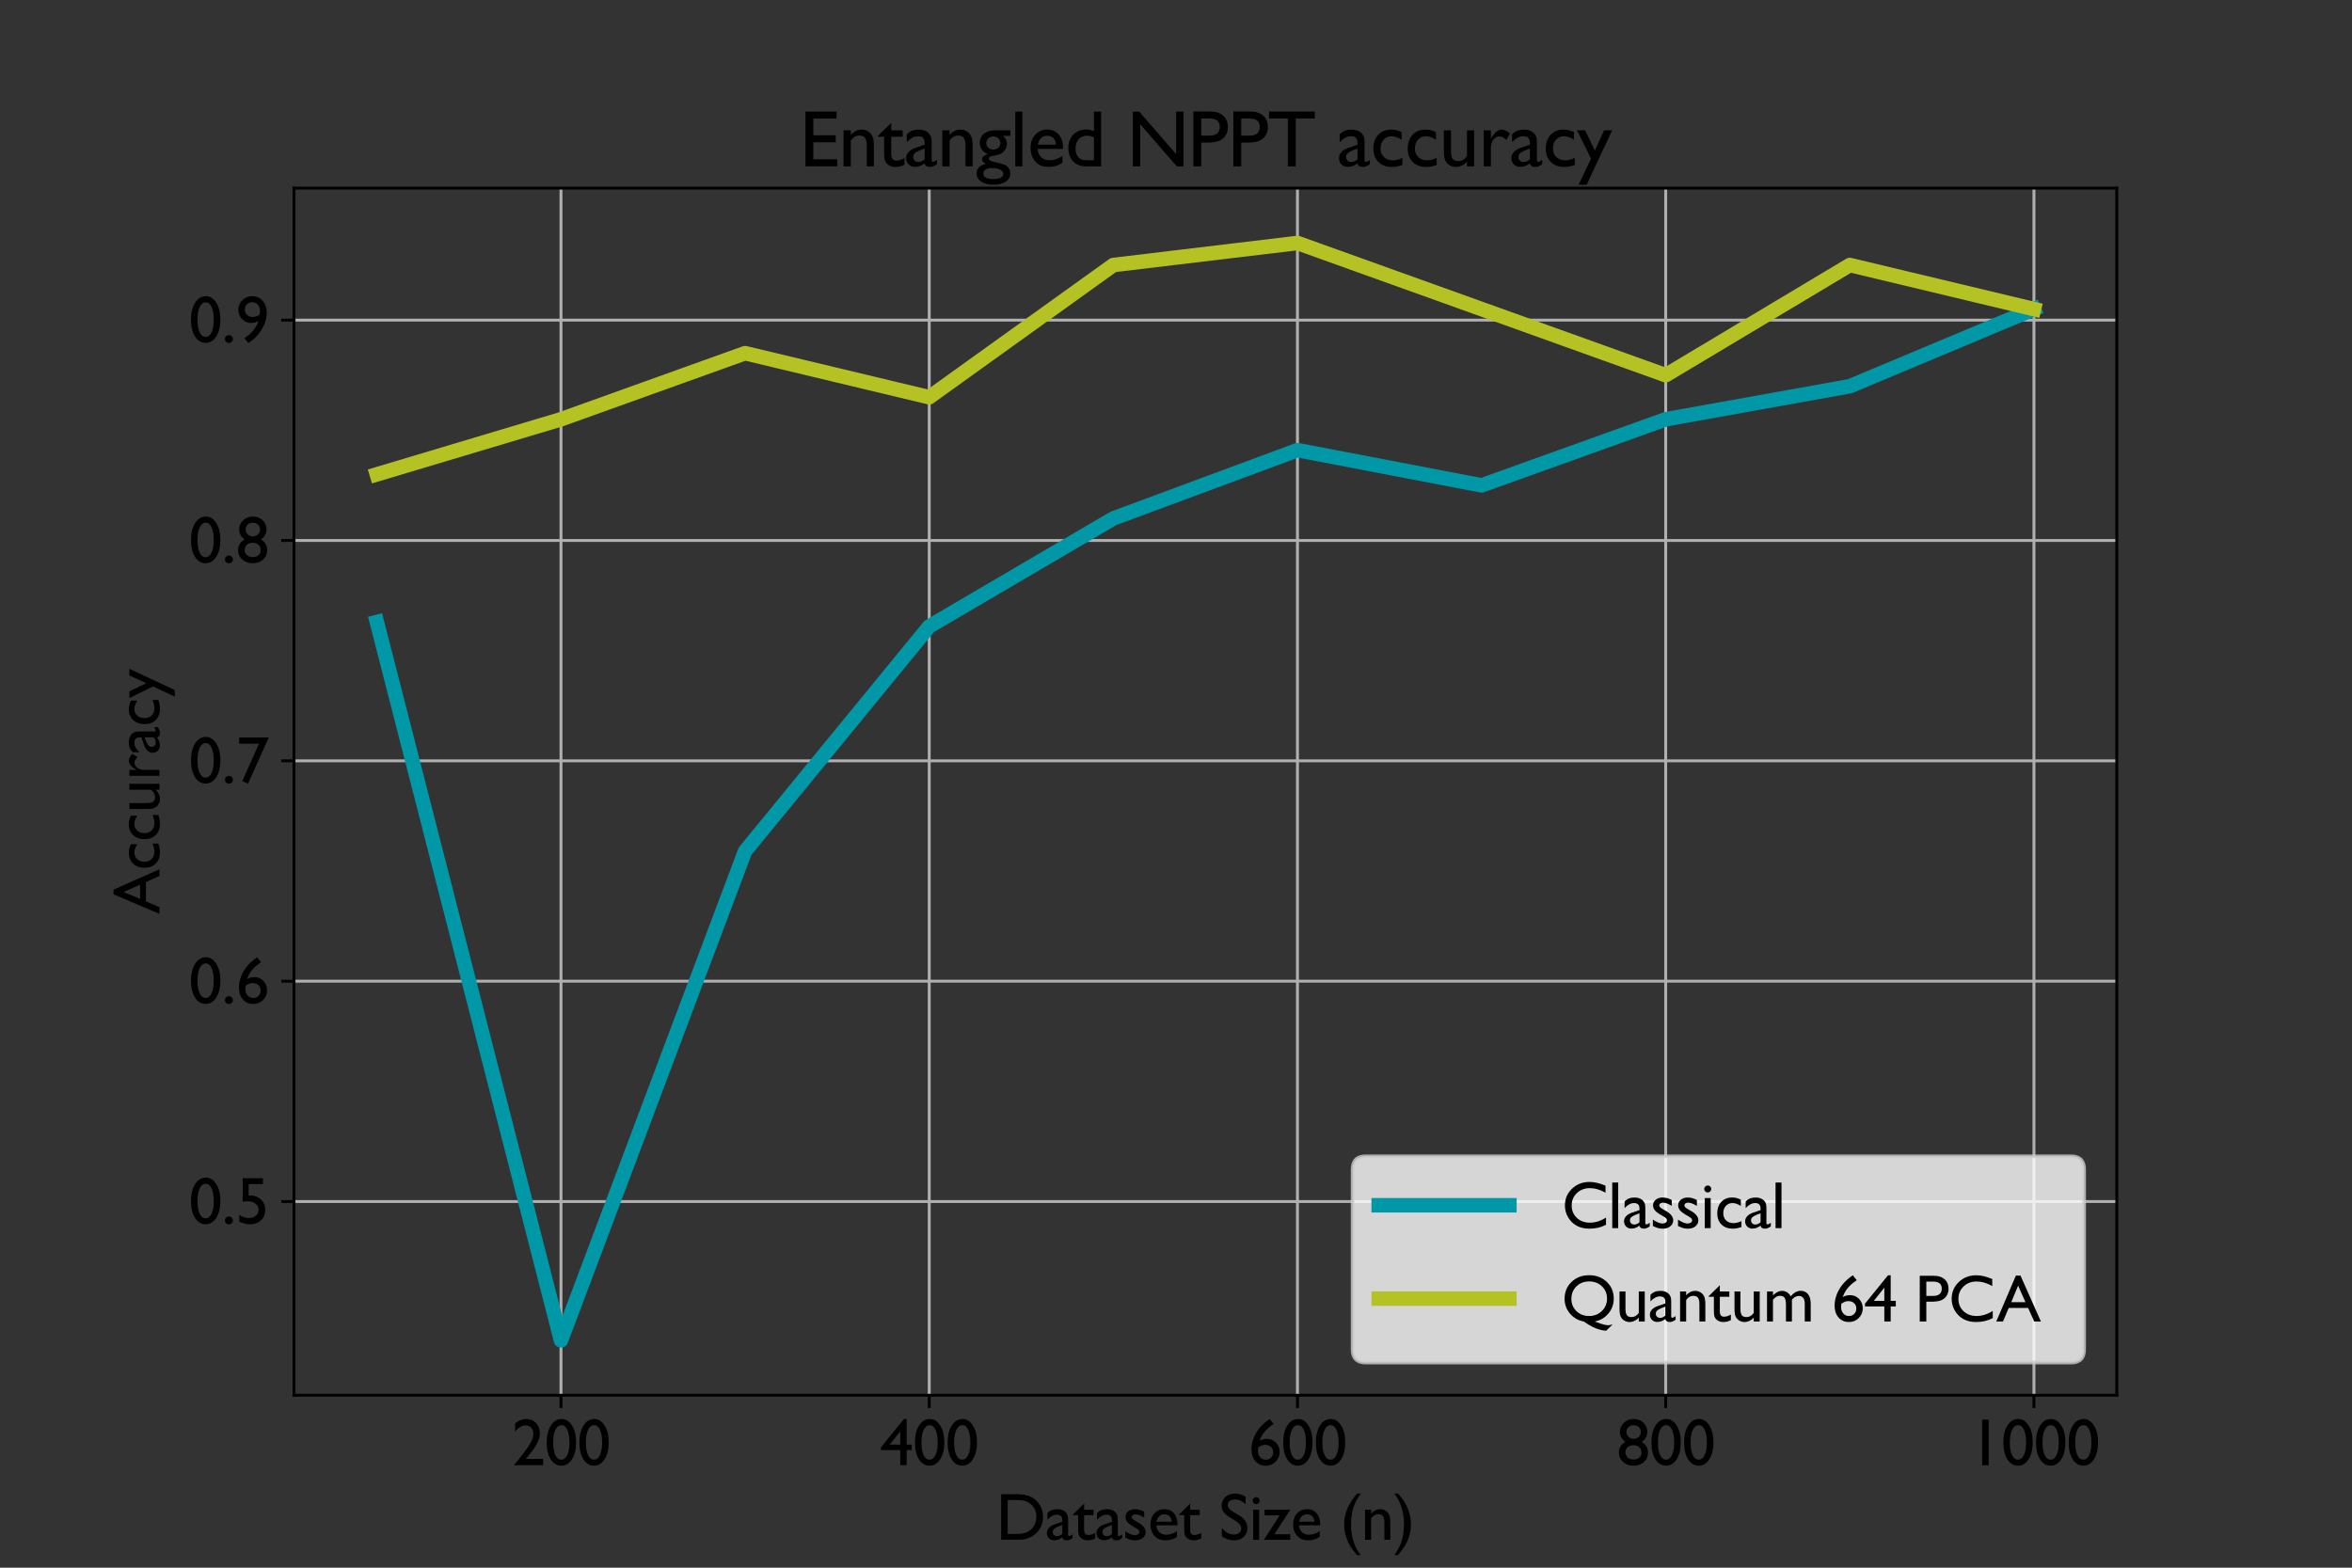 <?xml version="1.0" encoding="utf-8" standalone="no"?>
<!DOCTYPE svg PUBLIC "-//W3C//DTD SVG 1.1//EN"
  "http://www.w3.org/Graphics/SVG/1.1/DTD/svg11.dtd">
<svg xmlns:xlink="http://www.w3.org/1999/xlink" width="648pt" height="432pt" viewBox="0 0 648 432" xmlns="http://www.w3.org/2000/svg" version="1.1">
 <rect x="0" y="0" width="648" height="432" fill="#333333" stroke="none"/>
 <defs>
  <style type="text/css">*{stroke-linejoin: round; stroke-linecap: butt}</style>
 </defs>
 <g id="figure_1">
  <g id="patch_1">
   <path d="M 0 432 
L 648 432 
L 648 0 
L 0 0 
L 0 432 
z
" style="fill: none"/>
  </g>
  <g id="axes_1">
   <g id="patch_2">
    <path d="M 81 384.48 
L 583.2 384.48 
L 583.2 51.84 
L 81 51.84 
L 81 384.48 
z
" style="fill: none"/>
   </g>
   <g id="matplotlib.axis_1">
    <g id="xtick_1">
     <g id="line2d_1">
      <path d="M 154.555 384.48 
L 154.555 51.84 
" clip-path="url(#p23656664ae)" style="fill: none; stroke: #b0b0b0; stroke-width: 0.8; stroke-linecap: square"/>
     </g>
     <g id="line2d_2">
      <defs>
       <path id="m78b1675002" d="M 0 0 
L 0 3.5 
" style="stroke: #000000; stroke-width: 0.8"/>
      </defs>
      <g>
       <use xlink:href="#m78b1675002" x="154.555" y="384.48" style="stroke: #000000; stroke-width: 0.8"/>
      </g>
     </g>
     <g id="text_1">
      <!-- 200 -->
      <g transform="translate(141.055 403.759) scale(0.18 -0.18)">
       <defs>
        <path id="GillSansMT-32" d="M 1319 603 
L 2981 603 
L 2981 0 
L 219 0 
L 219 44 
L 481 353 
Q 1097 1116 1461 1647 
Q 1825 2178 1936 2450 
Q 2047 2722 2047 2988 
Q 2047 3356 1837 3579 
Q 1628 3803 1281 3803 
Q 1019 3803 764 3648 
Q 509 3494 306 3213 
L 306 4006 
Q 816 4422 1356 4422 
Q 1928 4422 2298 4040 
Q 2669 3659 2669 3072 
Q 2669 2809 2576 2511 
Q 2484 2213 2250 1823 
Q 2016 1434 1453 763 
L 1319 603 
z
" transform="scale(0.016)"/>
        <path id="GillSansMT-30" d="M 1625 4422 
Q 2225 4422 2617 3792 
Q 3009 3163 3009 2194 
Q 3009 1200 2617 578 
Q 2225 -44 1600 -44 
Q 966 -44 581 565 
Q 197 1175 197 2181 
Q 197 3175 594 3798 
Q 991 4422 1625 4422 
z
M 1631 3828 
L 1600 3828 
Q 1241 3828 1030 3386 
Q 819 2944 819 2188 
Q 819 1413 1025 972 
Q 1231 531 1594 531 
Q 1956 531 2165 972 
Q 2375 1413 2375 2169 
Q 2375 2928 2173 3378 
Q 1972 3828 1631 3828 
z
" transform="scale(0.016)"/>
       </defs>
       <use xlink:href="#GillSansMT-32"/>
       <use xlink:href="#GillSansMT-30" x="50"/>
       <use xlink:href="#GillSansMT-30" x="100"/>
      </g>
     </g>
    </g>
    <g id="xtick_2">
     <g id="line2d_3">
      <path d="M 256.009 384.48 
L 256.009 51.84 
" clip-path="url(#p23656664ae)" style="fill: none; stroke: #b0b0b0; stroke-width: 0.8; stroke-linecap: square"/>
     </g>
     <g id="line2d_4">
      <g>
       <use xlink:href="#m78b1675002" x="256.009" y="384.48" style="stroke: #000000; stroke-width: 0.8"/>
      </g>
     </g>
     <g id="text_2">
      <!-- 400 -->
      <g transform="translate(242.509 403.759) scale(0.18 -0.18)">
       <defs>
        <path id="GillSansMT-34" d="M 2272 4422 
L 2528 4422 
L 2528 1972 
L 3016 1972 
L 3016 1441 
L 2528 1441 
L 2528 0 
L 1919 0 
L 1919 1441 
L 72 1441 
L 72 1709 
L 2272 4422 
z
M 1919 1972 
L 1919 3238 
L 909 1972 
L 1919 1972 
z
" transform="scale(0.016)"/>
       </defs>
       <use xlink:href="#GillSansMT-34"/>
       <use xlink:href="#GillSansMT-30" x="50"/>
       <use xlink:href="#GillSansMT-30" x="100"/>
      </g>
     </g>
    </g>
    <g id="xtick_3">
     <g id="line2d_5">
      <path d="M 357.464 384.48 
L 357.464 51.84 
" clip-path="url(#p23656664ae)" style="fill: none; stroke: #b0b0b0; stroke-width: 0.8; stroke-linecap: square"/>
     </g>
     <g id="line2d_6">
      <g>
       <use xlink:href="#m78b1675002" x="357.464" y="384.48" style="stroke: #000000; stroke-width: 0.8"/>
      </g>
     </g>
     <g id="text_3">
      <!-- 600 -->
      <g transform="translate(343.964 403.759) scale(0.18 -0.18)">
       <defs>
        <path id="GillSansMT-36" d="M 1966 4378 
L 2028 4422 
L 2406 3944 
Q 1906 3622 1576 3240 
Q 1247 2859 1069 2344 
Q 1416 2522 1759 2522 
Q 2275 2522 2628 2156 
Q 2981 1791 2981 1259 
Q 2981 713 2597 331 
Q 2213 -50 1663 -50 
Q 1047 -50 667 383 
Q 288 816 288 1516 
Q 288 2041 483 2561 
Q 678 3081 1045 3536 
Q 1413 3991 1966 4378 
z
M 934 1697 
Q 909 1550 909 1369 
Q 909 1000 1123 762 
Q 1338 525 1672 525 
Q 1972 525 2167 728 
Q 2363 931 2363 1241 
Q 2363 1556 2155 1751 
Q 1947 1947 1606 1947 
Q 1431 1947 1289 1894 
Q 1147 1841 934 1697 
z
" transform="scale(0.016)"/>
       </defs>
       <use xlink:href="#GillSansMT-36"/>
       <use xlink:href="#GillSansMT-30" x="50"/>
       <use xlink:href="#GillSansMT-30" x="100"/>
      </g>
     </g>
    </g>
    <g id="xtick_4">
     <g id="line2d_7">
      <path d="M 458.918 384.48 
L 458.918 51.84 
" clip-path="url(#p23656664ae)" style="fill: none; stroke: #b0b0b0; stroke-width: 0.8; stroke-linecap: square"/>
     </g>
     <g id="line2d_8">
      <g>
       <use xlink:href="#m78b1675002" x="458.918" y="384.48" style="stroke: #000000; stroke-width: 0.8"/>
      </g>
     </g>
     <g id="text_4">
      <!-- 800 -->
      <g transform="translate(445.418 403.759) scale(0.18 -0.18)">
       <defs>
        <path id="GillSansMT-38" d="M 306 3194 
Q 306 3706 690 4064 
Q 1075 4422 1631 4422 
Q 2178 4422 2554 4067 
Q 2931 3713 2931 3194 
Q 2931 2609 2388 2228 
Q 2994 1878 2994 1197 
Q 2994 656 2600 303 
Q 2206 -50 1606 -50 
Q 1013 -50 609 311 
Q 206 672 206 1203 
Q 206 1869 825 2228 
Q 547 2453 426 2676 
Q 306 2900 306 3194 
z
M 2309 3175 
Q 2309 3459 2114 3643 
Q 1919 3828 1619 3828 
Q 1316 3828 1122 3647 
Q 928 3466 928 3181 
Q 928 2909 1133 2715 
Q 1338 2522 1625 2522 
Q 1909 2522 2109 2714 
Q 2309 2906 2309 3175 
z
M 2363 1172 
L 2363 1234 
Q 2363 1534 2148 1723 
Q 1934 1913 1594 1913 
Q 1259 1913 1048 1722 
Q 838 1531 838 1228 
Q 838 925 1053 734 
Q 1269 544 1613 544 
Q 1941 544 2152 719 
Q 2363 894 2363 1172 
z
" transform="scale(0.016)"/>
       </defs>
       <use xlink:href="#GillSansMT-38"/>
       <use xlink:href="#GillSansMT-30" x="50"/>
       <use xlink:href="#GillSansMT-30" x="100"/>
      </g>
     </g>
    </g>
    <g id="xtick_5">
     <g id="line2d_9">
      <path d="M 560.373 384.48 
L 560.373 51.84 
" clip-path="url(#p23656664ae)" style="fill: none; stroke: #b0b0b0; stroke-width: 0.8; stroke-linecap: square"/>
     </g>
     <g id="line2d_10">
      <g>
       <use xlink:href="#m78b1675002" x="560.373" y="384.48" style="stroke: #000000; stroke-width: 0.8"/>
      </g>
     </g>
     <g id="text_5">
      <!-- 1000 -->
      <g transform="translate(542.373 403.759) scale(0.18 -0.18)">
       <defs>
        <path id="GillSansMT-31" d="M 1294 4366 
L 1919 4366 
L 1919 0 
L 1294 0 
L 1294 4366 
z
" transform="scale(0.016)"/>
       </defs>
       <use xlink:href="#GillSansMT-31"/>
       <use xlink:href="#GillSansMT-30" x="50"/>
       <use xlink:href="#GillSansMT-30" x="100"/>
       <use xlink:href="#GillSansMT-30" x="150"/>
      </g>
     </g>
    </g>
    <g id="text_6">
     <!-- Dataset Size (n) -->
     <g transform="translate(274.421 424.319) scale(0.18 -0.18)">
      <defs>
       <path id="GillSansMT-44" d="M 488 6 
L 488 4366 
L 1959 4366 
Q 2850 4366 3369 4098 
Q 3888 3831 4194 3312 
Q 4500 2794 4500 2181 
Q 4500 1744 4331 1344 
Q 4163 944 3850 641 
Q 3531 328 3109 169 
Q 2863 72 2656 39 
Q 2450 6 1869 6 
L 488 6 
z
M 1894 3809 
L 1113 3809 
L 1113 563 
L 1913 563 
Q 2381 563 2640 627 
Q 2900 691 3073 789 
Q 3247 888 3391 1031 
Q 3853 1500 3853 2216 
Q 3853 2919 3378 3363 
Q 3203 3528 2976 3634 
Q 2750 3741 2547 3775 
Q 2344 3809 1894 3809 
z
" transform="scale(0.016)"/>
       <path id="GillSansMT-61" d="M 2209 1728 
L 2209 506 
Q 2209 359 2309 359 
Q 2413 359 2631 513 
L 2631 166 
Q 2438 41 2320 -4 
Q 2203 -50 2075 -50 
Q 1709 -50 1644 238 
Q 1281 -44 872 -44 
Q 572 -44 372 154 
Q 172 353 172 653 
Q 172 925 367 1139 
Q 563 1353 922 1478 
L 1650 1728 
L 1650 1881 
Q 1650 2400 1131 2400 
Q 666 2400 225 1919 
L 225 2541 
Q 556 2931 1178 2931 
Q 1644 2931 1925 2688 
Q 2019 2609 2094 2479 
Q 2169 2350 2189 2220 
Q 2209 2091 2209 1728 
z
M 1650 569 
L 1650 1422 
L 1269 1275 
Q 978 1159 858 1042 
Q 738 925 738 750 
Q 738 572 852 459 
Q 966 347 1147 347 
Q 1419 347 1650 569 
z
" transform="scale(0.016)"/>
       <path id="GillSansMT-74" d="M 0 2419 
L 1069 3469 
L 1069 2875 
L 1978 2875 
L 1978 2363 
L 1069 2363 
L 1069 953 
Q 1069 459 1478 459 
Q 1784 459 2125 666 
L 2125 134 
Q 1797 -50 1409 -50 
Q 1019 -50 759 178 
Q 678 247 625 333 
Q 572 419 536 558 
Q 500 697 500 1088 
L 500 2363 
L 0 2363 
L 0 2419 
z
" transform="scale(0.016)"/>
       <path id="GillSansMT-73" d="M 263 206 
L 263 819 
Q 503 650 754 545 
Q 1006 441 1178 441 
Q 1356 441 1484 528 
Q 1613 616 1613 738 
Q 1613 863 1530 945 
Q 1447 1028 1172 1184 
Q 622 1491 451 1708 
Q 281 1925 281 2181 
Q 281 2513 539 2722 
Q 797 2931 1203 2931 
Q 1625 2931 2069 2694 
L 2069 2131 
Q 1563 2438 1241 2438 
Q 1075 2438 973 2367 
Q 872 2297 872 2181 
Q 872 2081 964 1990 
Q 1056 1900 1288 1772 
L 1491 1656 
Q 2209 1250 2209 756 
Q 2209 403 1932 176 
Q 1656 -50 1222 -50 
Q 966 -50 766 4 
Q 566 59 263 206 
z
" transform="scale(0.016)"/>
       <path id="GillSansMT-65" d="M 2853 1388 
L 831 1388 
Q 853 975 1108 731 
Q 1363 488 1766 488 
Q 2328 488 2803 838 
L 2803 281 
Q 2541 106 2283 31 
Q 2025 -44 1678 -44 
Q 1203 -44 909 153 
Q 616 350 439 683 
Q 263 1016 263 1453 
Q 263 2109 634 2520 
Q 1006 2931 1600 2931 
Q 2172 2931 2512 2531 
Q 2853 2131 2853 1459 
L 2853 1388 
z
M 844 1728 
L 2291 1728 
Q 2269 2069 2087 2253 
Q 1906 2438 1600 2438 
Q 1294 2438 1098 2253 
Q 903 2069 844 1728 
z
" transform="scale(0.016)"/>
       <path id="GillSansMT-20" transform="scale(0.016)"/>
       <path id="GillSansMT-53" d="M 1563 1831 
L 1088 2119 
Q 641 2391 452 2655 
Q 263 2919 263 3263 
Q 263 3778 620 4100 
Q 978 4422 1550 4422 
Q 2097 4422 2553 4116 
L 2553 3406 
Q 2081 3859 1538 3859 
Q 1231 3859 1034 3717 
Q 838 3575 838 3353 
Q 838 3156 981 2984 
Q 1125 2813 1447 2625 
L 1925 2344 
Q 2725 1869 2725 1131 
Q 2725 606 2373 278 
Q 2022 -50 1459 -50 
Q 813 -50 281 347 
L 281 1141 
Q 788 500 1453 500 
Q 1747 500 1942 664 
Q 2138 828 2138 1075 
Q 2138 1475 1563 1831 
z
" transform="scale(0.016)"/>
       <path id="GillSansMT-69" d="M 697 4084 
Q 838 4084 938 3987 
Q 1038 3891 1038 3750 
Q 1038 3613 938 3513 
Q 838 3413 697 3413 
Q 566 3413 466 3514 
Q 366 3616 366 3750 
Q 366 3881 466 3982 
Q 566 4084 697 4084 
z
M 416 2875 
L 984 2875 
L 984 0 
L 416 0 
L 416 2875 
z
" transform="scale(0.016)"/>
       <path id="GillSansMT-7a" d="M 134 2875 
L 2591 2875 
L 1069 531 
L 2591 531 
L 2591 0 
L 72 0 
L 1581 2344 
L 134 2344 
L 134 2875 
z
" transform="scale(0.016)"/>
       <path id="GillSansMT-28" d="M 1638 4422 
L 1991 4422 
Q 1600 3841 1423 3428 
Q 1247 3016 1158 2483 
Q 1069 1950 1069 1453 
Q 1069 -253 1991 -1466 
L 1638 -1466 
L 1544 -1350 
Q 1191 -925 1020 -653 
Q 850 -381 681 53 
Q 409 747 409 1472 
Q 409 2209 681 2895 
Q 953 3581 1638 4422 
z
" transform="scale(0.016)"/>
       <path id="GillSansMT-6e" d="M 972 2875 
L 972 2509 
Q 1353 2931 1838 2931 
Q 2106 2931 2337 2792 
Q 2569 2653 2689 2411 
Q 2809 2169 2809 1644 
L 2809 0 
L 2241 0 
L 2241 1638 
Q 2241 2078 2106 2267 
Q 1972 2456 1656 2456 
Q 1253 2456 972 2053 
L 972 0 
L 391 0 
L 391 2875 
L 972 2875 
z
" transform="scale(0.016)"/>
       <path id="GillSansMT-29" d="M 428 -1466 
L 78 -1466 
Q 484 -853 656 -426 
Q 828 0 912 511 
Q 997 1022 997 1491 
Q 997 2034 898 2543 
Q 800 3053 604 3511 
Q 409 3969 78 4422 
L 428 4422 
L 525 4306 
Q 875 3891 1045 3619 
Q 1216 3347 1384 2909 
Q 1656 2216 1656 1478 
Q 1656 772 1409 119 
Q 1288 -206 1102 -528 
Q 916 -850 428 -1466 
z
" transform="scale(0.016)"/>
      </defs>
      <use xlink:href="#GillSansMT-44"/>
      <use xlink:href="#GillSansMT-61" x="75"/>
      <use xlink:href="#GillSansMT-74" x="117.676"/>
      <use xlink:href="#GillSansMT-61" x="150.977"/>
      <use xlink:href="#GillSansMT-73" x="193.652"/>
      <use xlink:href="#GillSansMT-65" x="232.129"/>
      <use xlink:href="#GillSansMT-74" x="280.029"/>
      <use xlink:href="#GillSansMT-20" x="313.33"/>
      <use xlink:href="#GillSansMT-53" x="341.113"/>
      <use xlink:href="#GillSansMT-69" x="386.914"/>
      <use xlink:href="#GillSansMT-7a" x="408.838"/>
      <use xlink:href="#GillSansMT-65" x="450.537"/>
      <use xlink:href="#GillSansMT-20" x="498.438"/>
      <use xlink:href="#GillSansMT-28" x="526.221"/>
      <use xlink:href="#GillSansMT-6e" x="558.545"/>
      <use xlink:href="#GillSansMT-29" x="608.545"/>
     </g>
    </g>
   </g>
   <g id="matplotlib.axis_2">
    <g id="ytick_1">
     <g id="line2d_11">
      <path d="M 81 331.105 
L 583.2 331.105 
" clip-path="url(#p23656664ae)" style="fill: none; stroke: #b0b0b0; stroke-width: 0.8; stroke-linecap: square"/>
     </g>
     <g id="line2d_12">
      <defs>
       <path id="m001d5d1aba" d="M 0 0 
L -3.5 0 
" style="stroke: #000000; stroke-width: 0.8"/>
      </defs>
      <g>
       <use xlink:href="#m001d5d1aba" x="81" y="331.105" style="stroke: #000000; stroke-width: 0.8"/>
      </g>
     </g>
     <g id="text_7">
      <!-- 0.5 -->
      <g transform="translate(52.054 337.244) scale(0.18 -0.18)">
       <defs>
        <path id="GillSansMT-2e" d="M 697 697 
Q 856 697 968 587 
Q 1081 478 1081 319 
Q 1081 163 970 56 
Q 859 -50 697 -50 
Q 538 -50 428 56 
Q 319 163 319 319 
Q 319 478 428 587 
Q 538 697 697 697 
z
" transform="scale(0.016)"/>
        <path id="GillSansMT-35" d="M 647 4366 
L 2584 4366 
L 2584 3809 
L 1216 3809 
L 1216 2706 
Q 1281 2713 1350 2713 
Q 1984 2713 2393 2327 
Q 2803 1941 2803 1344 
Q 2803 728 2398 342 
Q 1994 -44 1350 -44 
Q 819 -44 319 213 
L 319 856 
Q 791 550 1241 550 
Q 1634 550 1901 779 
Q 2169 1009 2169 1344 
Q 2169 1691 1878 1923 
Q 1588 2156 1153 2156 
Q 781 2156 647 2094 
L 647 4366 
z
" transform="scale(0.016)"/>
       </defs>
       <use xlink:href="#GillSansMT-30"/>
       <use xlink:href="#GillSansMT-2e" x="50"/>
       <use xlink:href="#GillSansMT-35" x="71.924"/>
      </g>
     </g>
    </g>
    <g id="ytick_2">
     <g id="line2d_13">
      <path d="M 81 270.382 
L 583.2 270.382 
" clip-path="url(#p23656664ae)" style="fill: none; stroke: #b0b0b0; stroke-width: 0.8; stroke-linecap: square"/>
     </g>
     <g id="line2d_14">
      <g>
       <use xlink:href="#m001d5d1aba" x="81" y="270.382" style="stroke: #000000; stroke-width: 0.8"/>
      </g>
     </g>
     <g id="text_8">
      <!-- 0.6 -->
      <g transform="translate(52.054 276.521) scale(0.18 -0.18)">
       <use xlink:href="#GillSansMT-30"/>
       <use xlink:href="#GillSansMT-2e" x="50"/>
       <use xlink:href="#GillSansMT-36" x="71.924"/>
      </g>
     </g>
    </g>
    <g id="ytick_3">
     <g id="line2d_15">
      <path d="M 81 209.659 
L 583.2 209.659 
" clip-path="url(#p23656664ae)" style="fill: none; stroke: #b0b0b0; stroke-width: 0.8; stroke-linecap: square"/>
     </g>
     <g id="line2d_16">
      <g>
       <use xlink:href="#m001d5d1aba" x="81" y="209.659" style="stroke: #000000; stroke-width: 0.8"/>
      </g>
     </g>
     <g id="text_9">
      <!-- 0.7 -->
      <g transform="translate(52.054 215.798) scale(0.18 -0.18)">
       <defs>
        <path id="GillSansMT-37" d="M 313 4366 
L 3138 4366 
L 1159 -50 
L 603 184 
L 2203 3769 
L 313 3769 
L 313 4366 
z
" transform="scale(0.016)"/>
       </defs>
       <use xlink:href="#GillSansMT-30"/>
       <use xlink:href="#GillSansMT-2e" x="50"/>
       <use xlink:href="#GillSansMT-37" x="71.924"/>
      </g>
     </g>
    </g>
    <g id="ytick_4">
     <g id="line2d_17">
      <path d="M 81 148.936 
L 583.2 148.936 
" clip-path="url(#p23656664ae)" style="fill: none; stroke: #b0b0b0; stroke-width: 0.8; stroke-linecap: square"/>
     </g>
     <g id="line2d_18">
      <g>
       <use xlink:href="#m001d5d1aba" x="81" y="148.936" style="stroke: #000000; stroke-width: 0.8"/>
      </g>
     </g>
     <g id="text_10">
      <!-- 0.8 -->
      <g transform="translate(52.054 155.076) scale(0.18 -0.18)">
       <use xlink:href="#GillSansMT-30"/>
       <use xlink:href="#GillSansMT-2e" x="50"/>
       <use xlink:href="#GillSansMT-38" x="71.924"/>
      </g>
     </g>
    </g>
    <g id="ytick_5">
     <g id="line2d_19">
      <path d="M 81 88.213 
L 583.2 88.213 
" clip-path="url(#p23656664ae)" style="fill: none; stroke: #b0b0b0; stroke-width: 0.8; stroke-linecap: square"/>
     </g>
     <g id="line2d_20">
      <g>
       <use xlink:href="#m001d5d1aba" x="81" y="88.213" style="stroke: #000000; stroke-width: 0.8"/>
      </g>
     </g>
     <g id="text_11">
      <!-- 0.9 -->
      <g transform="translate(52.054 94.353) scale(0.18 -0.18)">
       <defs>
        <path id="GillSansMT-39" d="M 1197 -50 
L 813 403 
Q 1297 709 1659 1145 
Q 2022 1581 2144 2041 
Q 1847 1856 1447 1856 
Q 947 1856 589 2228 
Q 231 2600 231 3122 
Q 231 3666 612 4044 
Q 994 4422 1544 4422 
Q 2163 4422 2556 3975 
Q 2950 3528 2950 2828 
Q 2950 2034 2456 1223 
Q 1963 413 1197 -50 
z
M 2266 2663 
Q 2303 2913 2303 2988 
Q 2303 3366 2092 3606 
Q 1881 3847 1550 3847 
Q 1247 3847 1048 3642 
Q 850 3438 850 3128 
Q 850 2844 1065 2637 
Q 1281 2431 1581 2431 
Q 1931 2431 2266 2663 
z
" transform="scale(0.016)"/>
       </defs>
       <use xlink:href="#GillSansMT-30"/>
       <use xlink:href="#GillSansMT-2e" x="50"/>
       <use xlink:href="#GillSansMT-39" x="71.924"/>
      </g>
     </g>
    </g>
    <g id="text_12">
     <!-- Accuracy -->
     <g transform="translate(43.931 251.834) rotate(-90) scale(0.18 -0.18)">
      <defs>
       <path id="GillSansMT-41" d="M 1875 4391 
L 2316 4391 
L 4269 0 
L 3628 0 
L 3047 1294 
L 1191 1294 
L 641 0 
L 0 0 
L 1875 4391 
z
M 2791 1850 
L 2088 3431 
L 1434 1850 
L 2791 1850 
z
" transform="scale(0.016)"/>
       <path id="GillSansMT-63" d="M 2559 672 
L 2559 109 
Q 2131 -50 1722 -50 
Q 1047 -50 645 350 
Q 244 750 244 1422 
Q 244 2100 634 2515 
Q 1025 2931 1663 2931 
Q 1884 2931 2061 2889 
Q 2238 2847 2497 2731 
L 2497 2125 
Q 2066 2400 1697 2400 
Q 1313 2400 1066 2129 
Q 819 1859 819 1441 
Q 819 1000 1086 740 
Q 1353 481 1806 481 
Q 2134 481 2559 672 
z
" transform="scale(0.016)"/>
       <path id="GillSansMT-75" d="M 2234 0 
L 2234 366 
Q 2053 169 1820 59 
Q 1588 -50 1356 -50 
Q 1084 -50 854 86 
Q 625 222 508 455 
Q 391 688 391 1228 
L 391 2875 
L 959 2875 
L 959 1234 
Q 959 781 1089 601 
Q 1219 422 1544 422 
Q 1950 422 2234 819 
L 2234 2875 
L 2803 2875 
L 2803 0 
L 2234 0 
z
" transform="scale(0.016)"/>
       <path id="GillSansMT-72" d="M 1013 2875 
L 1013 2216 
L 1044 2266 
Q 1456 2931 1869 2931 
Q 2191 2931 2541 2606 
L 2241 2106 
Q 1944 2388 1691 2388 
Q 1416 2388 1214 2125 
Q 1013 1863 1013 1503 
L 1013 0 
L 441 0 
L 441 2875 
L 1013 2875 
z
" transform="scale(0.016)"/>
       <path id="GillSansMT-79" d="M 2163 2875 
L 2803 2875 
L 769 -1466 
L 134 -1466 
L 1113 616 
L 0 2875 
L 647 2875 
L 1422 1253 
L 2163 2875 
z
" transform="scale(0.016)"/>
      </defs>
      <use xlink:href="#GillSansMT-41"/>
      <use xlink:href="#GillSansMT-63" x="66.699"/>
      <use xlink:href="#GillSansMT-63" x="110.498"/>
      <use xlink:href="#GillSansMT-75" x="154.297"/>
      <use xlink:href="#GillSansMT-72" x="204.297"/>
      <use xlink:href="#GillSansMT-61" x="243.896"/>
      <use xlink:href="#GillSansMT-63" x="286.572"/>
      <use xlink:href="#GillSansMT-79" x="330.371"/>
     </g>
    </g>
   </g>
   <g id="line2d_21">
    <path d="M 103.827 171.403 
L 154.555 369.36 
L 205.282 234.555 
L 256.009 172.618 
L 306.736 142.864 
L 357.464 124.04 
L 408.191 133.755 
L 458.918 115.538 
L 509.645 106.43 
L 560.373 85.177 
" clip-path="url(#p23656664ae)" style="fill: none; stroke: #0097a7; stroke-width: 4; stroke-linecap: square"/>
   </g>
   <g id="line2d_22">
    <path d="M 103.827 130.719 
L 154.555 115.538 
L 205.282 97.321 
L 256.009 109.466 
L 306.736 73.032 
L 357.464 66.96 
L 408.191 85.177 
L 458.918 103.394 
L 509.645 73.032 
L 560.373 85.177 
" clip-path="url(#p23656664ae)" style="fill: none; stroke: #b4c323; stroke-width: 4; stroke-linecap: square"/>
   </g>
   <g id="patch_3">
    <path d="M 81 384.48 
L 81 51.84 
" style="fill: none; stroke: #000000; stroke-width: 0.8; stroke-linejoin: miter; stroke-linecap: square"/>
   </g>
   <g id="patch_4">
    <path d="M 583.2 384.48 
L 583.2 51.84 
" style="fill: none; stroke: #000000; stroke-width: 0.8; stroke-linejoin: miter; stroke-linecap: square"/>
   </g>
   <g id="patch_5">
    <path d="M 81 384.48 
L 583.2 384.48 
" style="fill: none; stroke: #000000; stroke-width: 0.8; stroke-linejoin: miter; stroke-linecap: square"/>
   </g>
   <g id="patch_6">
    <path d="M 81 51.84 
L 583.2 51.84 
" style="fill: none; stroke: #000000; stroke-width: 0.8; stroke-linejoin: miter; stroke-linecap: square"/>
   </g>
   <g id="text_13">
    <!-- Entangled NPPT accuracy -->
    <g transform="translate(220.256 45.84) scale(0.216 -0.216)">
     <defs>
      <path id="GillSansMT-45" d="M 481 4366 
L 2956 4366 
L 2956 3809 
L 1106 3809 
L 1106 2478 
L 2894 2478 
L 2894 1919 
L 1106 1919 
L 1106 563 
L 3016 563 
L 3016 6 
L 481 6 
L 481 4366 
z
" transform="scale(0.016)"/>
      <path id="GillSansMT-67" d="M 256 1881 
Q 256 2341 592 2608 
Q 928 2875 1509 2875 
L 2694 2875 
L 2694 2431 
L 2113 2431 
Q 2281 2259 2347 2118 
Q 2413 1978 2413 1797 
Q 2413 1572 2284 1355 
Q 2156 1138 1954 1022 
Q 1753 906 1294 838 
Q 972 791 972 616 
Q 972 516 1092 452 
Q 1213 388 1528 319 
Q 2056 203 2207 137 
Q 2359 72 2481 -50 
Q 2688 -256 2688 -569 
Q 2688 -978 2323 -1222 
Q 1959 -1466 1350 -1466 
Q 734 -1466 367 -1220 
Q 0 -975 0 -563 
Q 0 22 722 191 
Q 434 375 434 556 
Q 434 694 557 806 
Q 681 919 891 972 
Q 256 1253 256 1881 
z
M 1325 2381 
Q 1094 2381 931 2225 
Q 769 2069 769 1850 
Q 769 1628 928 1483 
Q 1088 1338 1331 1338 
Q 1572 1338 1733 1486 
Q 1894 1634 1894 1856 
Q 1894 2081 1731 2231 
Q 1569 2381 1325 2381 
z
M 1191 -134 
Q 903 -134 720 -256 
Q 538 -378 538 -569 
Q 538 -1013 1338 -1013 
Q 1716 -1013 1923 -902 
Q 2131 -791 2131 -588 
Q 2131 -388 1868 -261 
Q 1606 -134 1191 -134 
z
" transform="scale(0.016)"/>
      <path id="GillSansMT-6c" d="M 416 4366 
L 984 4366 
L 984 0 
L 416 0 
L 416 4366 
z
" transform="scale(0.016)"/>
      <path id="GillSansMT-64" d="M 2322 4366 
L 2894 4366 
L 2894 0 
L 1678 0 
Q 1041 0 661 403 
Q 281 806 281 1484 
Q 281 2119 679 2528 
Q 1078 2938 1697 2938 
Q 1984 2938 2322 2816 
L 2322 4366 
z
M 2322 488 
L 2322 2309 
Q 2056 2444 1784 2444 
Q 1359 2444 1107 2166 
Q 856 1888 856 1416 
Q 856 972 1075 731 
Q 1206 588 1353 538 
Q 1500 488 1881 488 
L 2322 488 
z
" transform="scale(0.016)"/>
      <path id="GillSansMT-4e" d="M 3950 4366 
L 4544 4366 
L 4544 0 
L 4006 0 
L 1088 3359 
L 1088 0 
L 500 0 
L 500 4366 
L 1006 4366 
L 3950 978 
L 3950 4366 
z
" transform="scale(0.016)"/>
      <path id="GillSansMT-50" d="M 447 0 
L 447 4372 
L 1831 4372 
Q 2456 4372 2828 4034 
Q 3200 3697 3200 3128 
Q 3200 2747 3009 2453 
Q 2819 2159 2487 2026 
Q 2156 1894 1538 1894 
L 1075 1894 
L 1075 0 
L 447 0 
z
M 1722 3816 
L 1075 3816 
L 1075 2450 
L 1759 2450 
Q 2141 2450 2347 2629 
Q 2553 2809 2553 3144 
Q 2553 3816 1722 3816 
z
" transform="scale(0.016)"/>
      <path id="GillSansMT-54" d="M 109 4372 
L 3756 4372 
L 3756 3816 
L 2234 3816 
L 2234 0 
L 1606 0 
L 1606 3816 
L 109 3816 
L 109 4372 
z
" transform="scale(0.016)"/>
     </defs>
     <use xlink:href="#GillSansMT-45"/>
     <use xlink:href="#GillSansMT-6e" x="50"/>
     <use xlink:href="#GillSansMT-74" x="100"/>
     <use xlink:href="#GillSansMT-61" x="133.301"/>
     <use xlink:href="#GillSansMT-6e" x="175.977"/>
     <use xlink:href="#GillSansMT-67" x="225.977"/>
     <use xlink:href="#GillSansMT-6c" x="268.652"/>
     <use xlink:href="#GillSansMT-65" x="290.576"/>
     <use xlink:href="#GillSansMT-64" x="338.477"/>
     <use xlink:href="#GillSansMT-20" x="389.453"/>
     <use xlink:href="#GillSansMT-4e" x="417.236"/>
     <use xlink:href="#GillSansMT-50" x="495.312"/>
     <use xlink:href="#GillSansMT-50" x="546.289"/>
     <use xlink:href="#GillSansMT-54" x="597.266"/>
     <use xlink:href="#GillSansMT-20" x="657.666"/>
     <use xlink:href="#GillSansMT-61" x="685.449"/>
     <use xlink:href="#GillSansMT-63" x="728.125"/>
     <use xlink:href="#GillSansMT-63" x="771.924"/>
     <use xlink:href="#GillSansMT-75" x="815.723"/>
     <use xlink:href="#GillSansMT-72" x="865.723"/>
     <use xlink:href="#GillSansMT-61" x="905.322"/>
     <use xlink:href="#GillSansMT-63" x="947.998"/>
     <use xlink:href="#GillSansMT-79" x="991.797"/>
    </g>
   </g>
   <g id="legend_1">
    <g id="patch_7">
     <path d="M 376.251 375.48 
L 570.6 375.48 
Q 574.2 375.48 574.2 371.88 
L 574.2 322.234 
Q 574.2 318.634 570.6 318.634 
L 376.251 318.634 
Q 372.651 318.634 372.651 322.234 
L 372.651 371.88 
Q 372.651 375.48 376.251 375.48 
z
" style="fill: #ffffff; opacity: 0.8; stroke: #cccccc; stroke-linejoin: miter"/>
    </g>
    <g id="line2d_23">
     <path d="M 379.851 332.134 
L 397.851 332.134 
L 415.851 332.134 
" style="fill: none; stroke: #0097a7; stroke-width: 4; stroke-linecap: square"/>
    </g>
    <g id="text_14">
     <!-- Classical  -->
     <g transform="translate(430.251 338.434) scale(0.18 -0.18)">
      <defs>
       <path id="GillSansMT-43" d="M 4244 1013 
L 4244 325 
Q 3556 -50 2656 -50 
Q 1925 -50 1415 244 
Q 906 538 609 1053 
Q 313 1569 313 2169 
Q 313 3122 992 3772 
Q 1672 4422 2669 4422 
Q 3356 4422 4197 4063 
L 4197 3391 
Q 3431 3828 2700 3828 
Q 1950 3828 1454 3354 
Q 959 2881 959 2169 
Q 959 1450 1446 987 
Q 1934 525 2694 525 
Q 3488 525 4244 1013 
z
" transform="scale(0.016)"/>
      </defs>
      <use xlink:href="#GillSansMT-43"/>
      <use xlink:href="#GillSansMT-6c" x="70.801"/>
      <use xlink:href="#GillSansMT-61" x="92.725"/>
      <use xlink:href="#GillSansMT-73" x="135.4"/>
      <use xlink:href="#GillSansMT-73" x="173.877"/>
      <use xlink:href="#GillSansMT-69" x="212.354"/>
      <use xlink:href="#GillSansMT-63" x="234.277"/>
      <use xlink:href="#GillSansMT-61" x="278.076"/>
      <use xlink:href="#GillSansMT-6c" x="320.752"/>
      <use xlink:href="#GillSansMT-20" x="342.676"/>
     </g>
    </g>
    <g id="line2d_24">
     <path d="M 379.851 357.857 
L 397.851 357.857 
L 415.851 357.857 
" style="fill: none; stroke: #b4c323; stroke-width: 4; stroke-linecap: square"/>
    </g>
    <g id="text_15">
     <!-- Quantum 64 PCA  -->
     <g transform="translate(430.251 364.157) scale(0.18 -0.18)">
      <defs>
       <path id="GillSansMT-51" d="M 4884 -275 
L 4256 -884 
Q 3963 -869 3642 -780 
Q 3322 -691 2992 -534 
Q 2663 -378 2113 0 
Q 1316 144 798 756 
Q 281 1369 281 2169 
Q 281 3147 947 3787 
Q 1613 4428 2631 4428 
Q 3644 4428 4314 3792 
Q 4984 3156 4984 2194 
Q 4984 1384 4478 771 
Q 3972 159 3169 0 
L 3334 -63 
Q 4106 -359 4447 -359 
Q 4634 -359 4884 -275 
z
M 2631 3834 
Q 1894 3834 1412 3359 
Q 931 2884 931 2163 
Q 931 1459 1415 992 
Q 1900 525 2631 525 
Q 3353 525 3847 1003 
Q 4341 1481 4341 2181 
Q 4341 2897 3856 3365 
Q 3372 3834 2631 3834 
z
" transform="scale(0.016)"/>
       <path id="GillSansMT-6d" d="M 2759 2088 
L 2759 0 
L 2188 0 
L 2188 1600 
Q 2188 2078 2059 2267 
Q 1931 2456 1613 2456 
Q 1434 2456 1286 2375 
Q 1138 2294 947 2088 
L 947 0 
L 378 0 
L 378 2875 
L 947 2875 
L 947 2497 
Q 1381 2931 1797 2931 
Q 2344 2931 2644 2413 
Q 3100 2938 3597 2938 
Q 4016 2938 4286 2631 
Q 4556 2325 4556 1697 
L 4556 0 
L 3988 0 
L 3988 1703 
Q 3988 2063 3841 2253 
Q 3694 2444 3419 2444 
Q 3066 2444 2759 2088 
z
" transform="scale(0.016)"/>
      </defs>
      <use xlink:href="#GillSansMT-51"/>
      <use xlink:href="#GillSansMT-75" x="82.324"/>
      <use xlink:href="#GillSansMT-61" x="132.324"/>
      <use xlink:href="#GillSansMT-6e" x="175"/>
      <use xlink:href="#GillSansMT-74" x="225"/>
      <use xlink:href="#GillSansMT-75" x="258.301"/>
      <use xlink:href="#GillSansMT-6d" x="308.301"/>
      <use xlink:href="#GillSansMT-20" x="385.4"/>
      <use xlink:href="#GillSansMT-36" x="413.184"/>
      <use xlink:href="#GillSansMT-34" x="463.184"/>
      <use xlink:href="#GillSansMT-20" x="513.184"/>
      <use xlink:href="#GillSansMT-50" x="540.967"/>
      <use xlink:href="#GillSansMT-43" x="591.943"/>
      <use xlink:href="#GillSansMT-41" x="665.244"/>
      <use xlink:href="#GillSansMT-20" x="731.943"/>
     </g>
    </g>
   </g>
  </g>
 </g>
 <defs>
  <clipPath id="p23656664ae">
   <rect x="81" y="51.84" width="502.2" height="332.64"/>
  </clipPath>
 </defs>
</svg>
